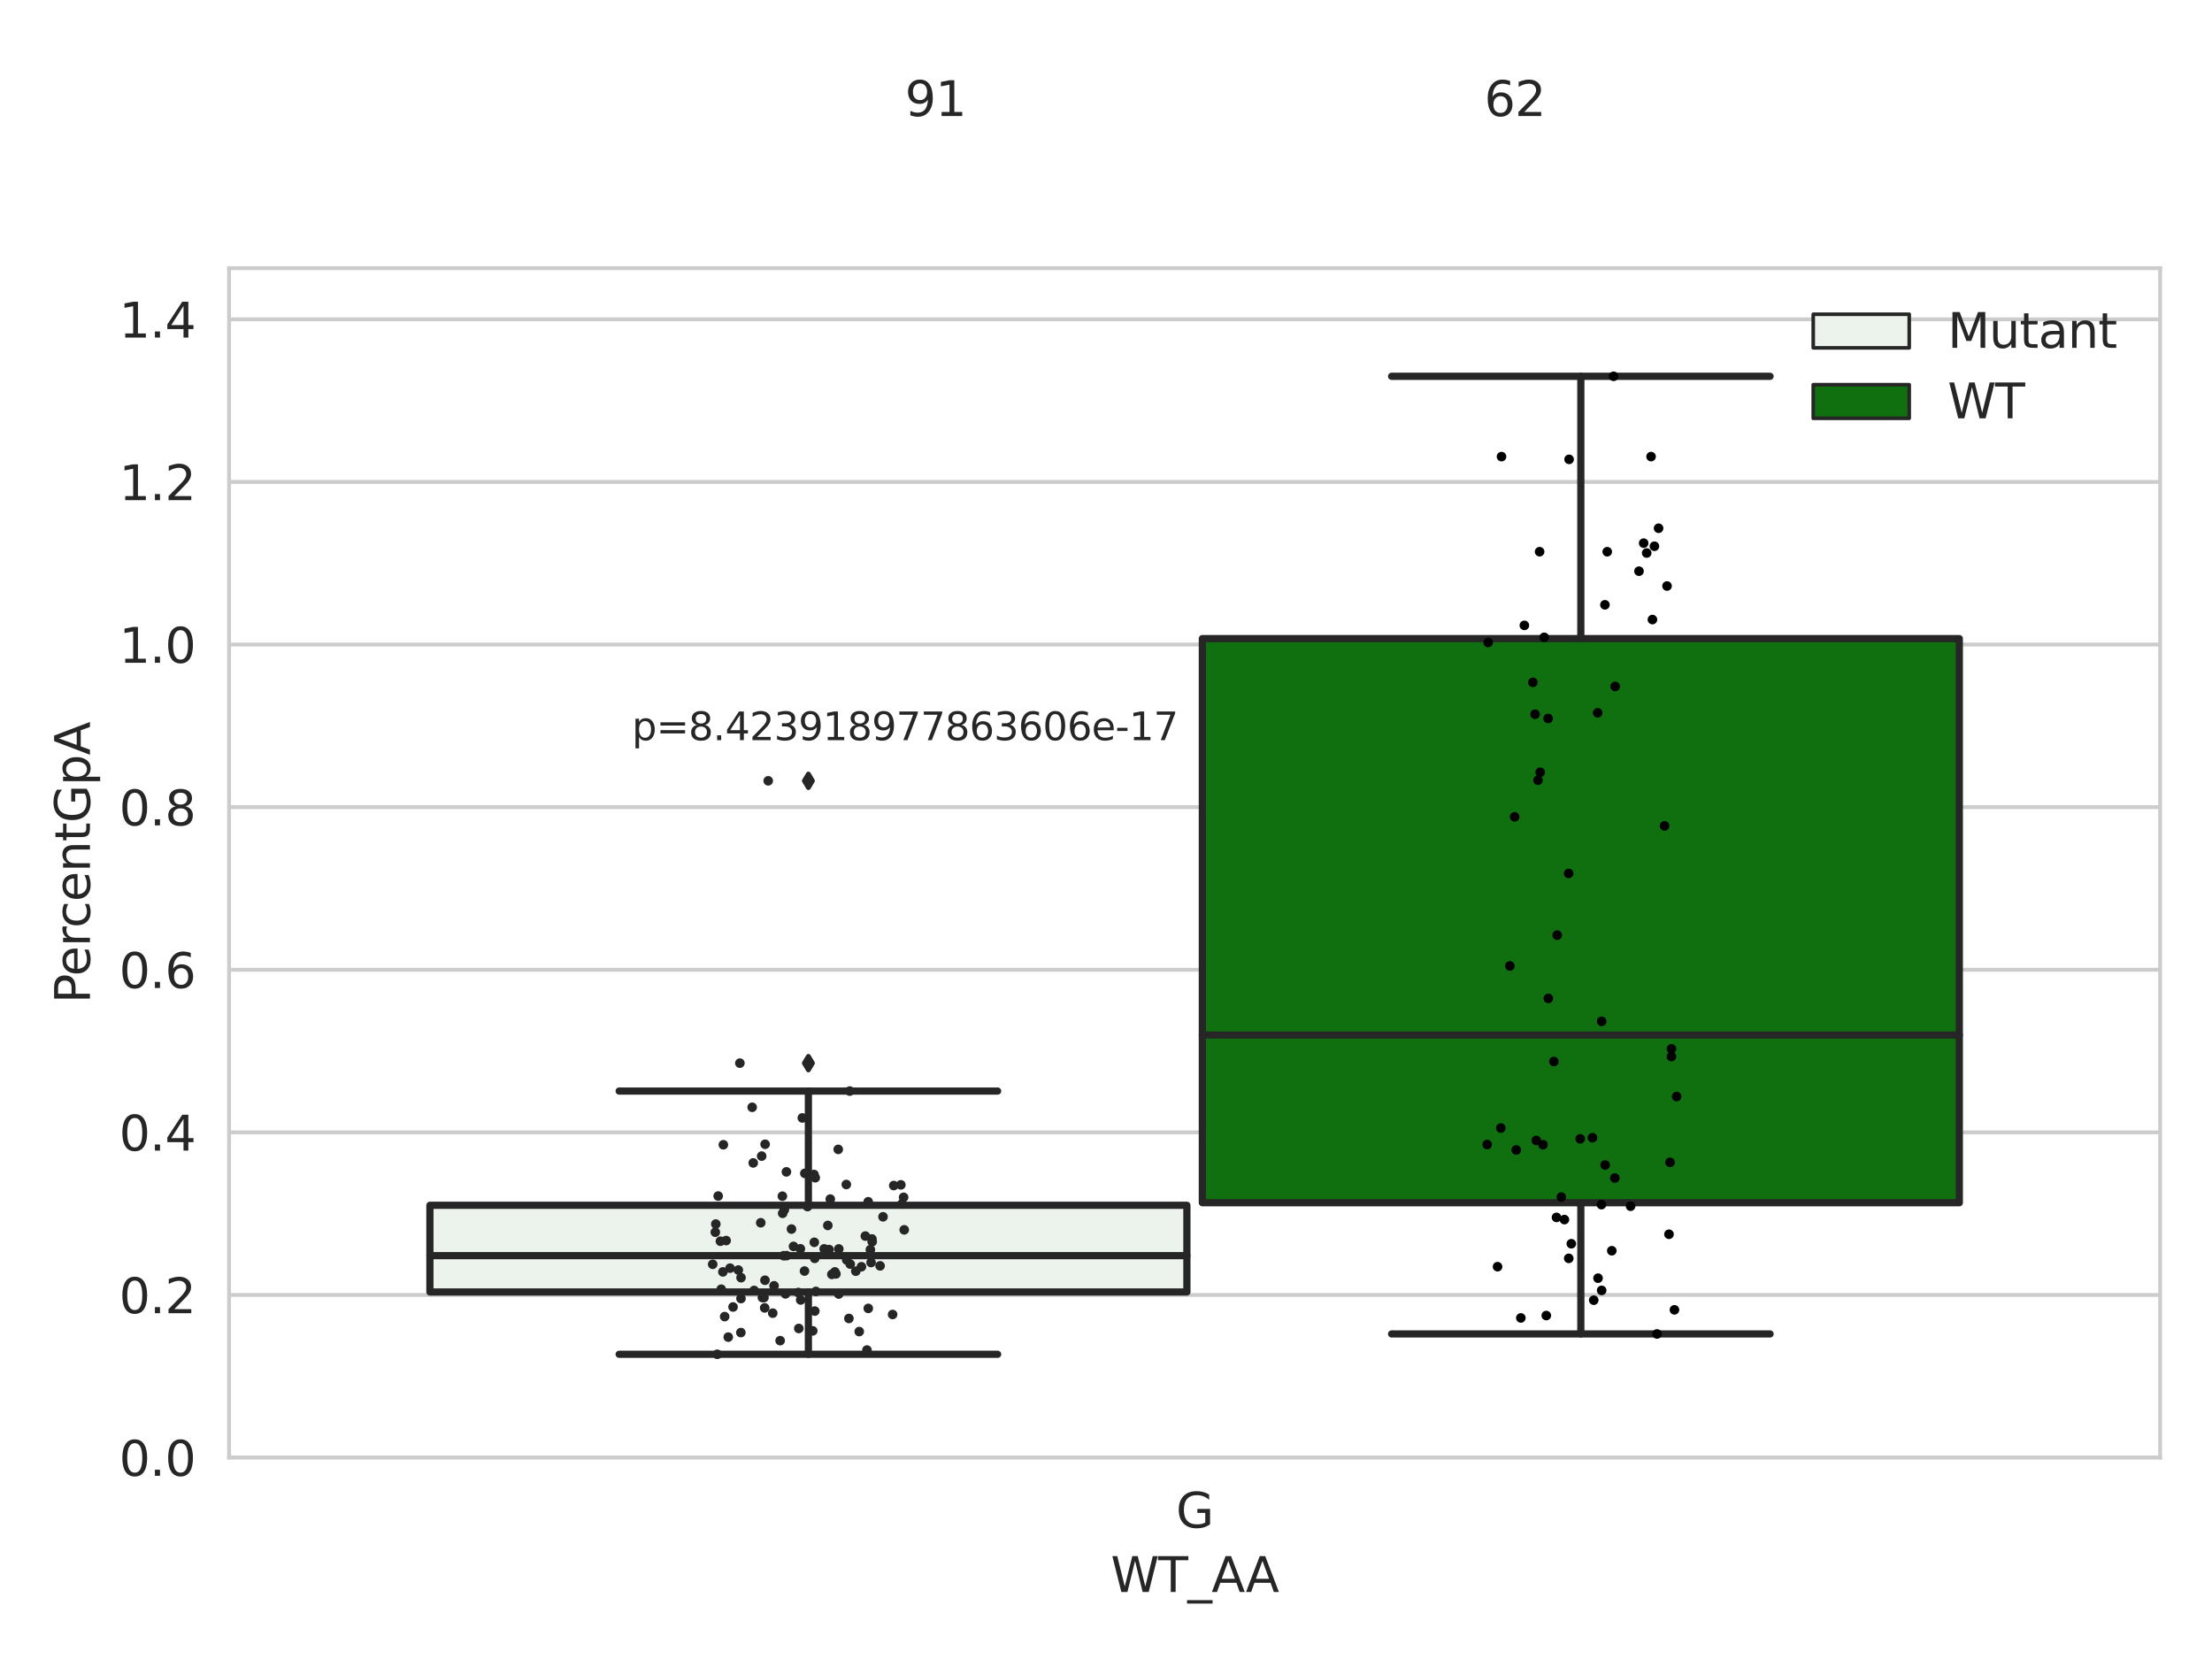 <?xml version="1.0" encoding="utf-8" standalone="no"?>
<!DOCTYPE svg PUBLIC "-//W3C//DTD SVG 1.1//EN"
  "http://www.w3.org/Graphics/SVG/1.1/DTD/svg11.dtd">
<svg xmlns:xlink="http://www.w3.org/1999/xlink" width="460.8pt" height="345.6pt" viewBox="0 0 460.8 345.6" xmlns="http://www.w3.org/2000/svg" version="1.1">
 <defs>
  <style type="text/css">*{stroke-linejoin: round; stroke-linecap: butt}</style>
 </defs>
 <g id="figure_1">
  <g id="patch_1">
   <path d="M 0 345.6 
L 460.8 345.6 
L 460.8 0 
L 0 0 
z
" style="fill: #ffffff"/>
  </g>
  <g id="axes_1">
   <g id="patch_2">
    <path d="M 47.72 303.64 
L 450 303.64 
L 450 55.866 
L 47.72 55.866 
z
" style="fill: #ffffff"/>
   </g>
   <g id="matplotlib.axis_1">
    <g id="xtick_1">
     <g id="text_1">
      <!-- G -->
      <g style="fill: #262626" transform="translate(244.986 318.238) scale(0.1 -0.1)">
       <defs>
        <path id="DejaVuSans-47" d="M 3809 666 
L 3809 1919 
L 2778 1919 
L 2778 2438 
L 4434 2438 
L 4434 434 
Q 4069 175 3628 42 
Q 3188 -91 2688 -91 
Q 1594 -91 976 548 
Q 359 1188 359 2328 
Q 359 3472 976 4111 
Q 1594 4750 2688 4750 
Q 3144 4750 3555 4637 
Q 3966 4525 4313 4306 
L 4313 3634 
Q 3963 3931 3569 4081 
Q 3175 4231 2741 4231 
Q 1884 4231 1454 3753 
Q 1025 3275 1025 2328 
Q 1025 1384 1454 906 
Q 1884 428 2741 428 
Q 3075 428 3337 486 
Q 3600 544 3809 666 
z
" transform="scale(0.016)"/>
       </defs>
       <use xlink:href="#DejaVuSans-47"/>
      </g>
     </g>
    </g>
    <g id="text_2">
     <!-- WT_AA -->
     <g style="fill: #262626" transform="translate(231.384 331.638) scale(0.1 -0.1)">
      <defs>
       <path id="DejaVuSans-57" d="M 213 4666 
L 850 4666 
L 1831 722 
L 2809 4666 
L 3519 4666 
L 4500 722 
L 5478 4666 
L 6119 4666 
L 4947 0 
L 4153 0 
L 3169 4050 
L 2175 0 
L 1381 0 
L 213 4666 
z
" transform="scale(0.016)"/>
       <path id="DejaVuSans-54" d="M -19 4666 
L 3928 4666 
L 3928 4134 
L 2272 4134 
L 2272 0 
L 1638 0 
L 1638 4134 
L -19 4134 
L -19 4666 
z
" transform="scale(0.016)"/>
       <path id="DejaVuSans-5f" d="M 3263 -1063 
L 3263 -1509 
L -63 -1509 
L -63 -1063 
L 3263 -1063 
z
" transform="scale(0.016)"/>
       <path id="DejaVuSans-41" d="M 2188 4044 
L 1331 1722 
L 3047 1722 
L 2188 4044 
z
M 1831 4666 
L 2547 4666 
L 4325 0 
L 3669 0 
L 3244 1197 
L 1141 1197 
L 716 0 
L 50 0 
L 1831 4666 
z
" transform="scale(0.016)"/>
      </defs>
      <use xlink:href="#DejaVuSans-57"/>
      <use xlink:href="#DejaVuSans-54" x="98.877"/>
      <use xlink:href="#DejaVuSans-5f" x="159.961"/>
      <use xlink:href="#DejaVuSans-41" x="209.961"/>
      <use xlink:href="#DejaVuSans-41" x="281.119"/>
     </g>
    </g>
   </g>
   <g id="matplotlib.axis_2">
    <g id="ytick_1">
     <g id="line2d_1">
      <path d="M 47.72 303.64 
L 450 303.64 
" clip-path="url(#pa60e70d18d)" style="fill: none; stroke: #cccccc; stroke-width: 0.8; stroke-linecap: round"/>
     </g>
     <g id="text_3">
      <!-- 0.0 -->
      <g style="fill: #262626" transform="translate(24.817 307.439) scale(0.1 -0.1)">
       <defs>
        <path id="DejaVuSans-30" d="M 2034 4250 
Q 1547 4250 1301 3770 
Q 1056 3291 1056 2328 
Q 1056 1369 1301 889 
Q 1547 409 2034 409 
Q 2525 409 2770 889 
Q 3016 1369 3016 2328 
Q 3016 3291 2770 3770 
Q 2525 4250 2034 4250 
z
M 2034 4750 
Q 2819 4750 3233 4129 
Q 3647 3509 3647 2328 
Q 3647 1150 3233 529 
Q 2819 -91 2034 -91 
Q 1250 -91 836 529 
Q 422 1150 422 2328 
Q 422 3509 836 4129 
Q 1250 4750 2034 4750 
z
" transform="scale(0.016)"/>
        <path id="DejaVuSans-2e" d="M 684 794 
L 1344 794 
L 1344 0 
L 684 0 
L 684 794 
z
" transform="scale(0.016)"/>
       </defs>
       <use xlink:href="#DejaVuSans-30"/>
       <use xlink:href="#DejaVuSans-2e" x="63.623"/>
       <use xlink:href="#DejaVuSans-30" x="95.41"/>
      </g>
     </g>
    </g>
    <g id="ytick_2">
     <g id="line2d_2">
      <path d="M 47.72 269.766 
L 450 269.766 
" clip-path="url(#pa60e70d18d)" style="fill: none; stroke: #cccccc; stroke-width: 0.8; stroke-linecap: round"/>
     </g>
     <g id="text_4">
      <!-- 0.2 -->
      <g style="fill: #262626" transform="translate(24.817 273.565) scale(0.1 -0.1)">
       <defs>
        <path id="DejaVuSans-32" d="M 1228 531 
L 3431 531 
L 3431 0 
L 469 0 
L 469 531 
Q 828 903 1448 1529 
Q 2069 2156 2228 2338 
Q 2531 2678 2651 2914 
Q 2772 3150 2772 3378 
Q 2772 3750 2511 3984 
Q 2250 4219 1831 4219 
Q 1534 4219 1204 4116 
Q 875 4013 500 3803 
L 500 4441 
Q 881 4594 1212 4672 
Q 1544 4750 1819 4750 
Q 2544 4750 2975 4387 
Q 3406 4025 3406 3419 
Q 3406 3131 3298 2873 
Q 3191 2616 2906 2266 
Q 2828 2175 2409 1742 
Q 1991 1309 1228 531 
z
" transform="scale(0.016)"/>
       </defs>
       <use xlink:href="#DejaVuSans-30"/>
       <use xlink:href="#DejaVuSans-2e" x="63.623"/>
       <use xlink:href="#DejaVuSans-32" x="95.41"/>
      </g>
     </g>
    </g>
    <g id="ytick_3">
     <g id="line2d_3">
      <path d="M 47.72 235.891 
L 450 235.891 
" clip-path="url(#pa60e70d18d)" style="fill: none; stroke: #cccccc; stroke-width: 0.8; stroke-linecap: round"/>
     </g>
     <g id="text_5">
      <!-- 0.4 -->
      <g style="fill: #262626" transform="translate(24.817 239.69) scale(0.1 -0.1)">
       <defs>
        <path id="DejaVuSans-34" d="M 2419 4116 
L 825 1625 
L 2419 1625 
L 2419 4116 
z
M 2253 4666 
L 3047 4666 
L 3047 1625 
L 3713 1625 
L 3713 1100 
L 3047 1100 
L 3047 0 
L 2419 0 
L 2419 1100 
L 313 1100 
L 313 1709 
L 2253 4666 
z
" transform="scale(0.016)"/>
       </defs>
       <use xlink:href="#DejaVuSans-30"/>
       <use xlink:href="#DejaVuSans-2e" x="63.623"/>
       <use xlink:href="#DejaVuSans-34" x="95.41"/>
      </g>
     </g>
    </g>
    <g id="ytick_4">
     <g id="line2d_4">
      <path d="M 47.72 202.017 
L 450 202.017 
" clip-path="url(#pa60e70d18d)" style="fill: none; stroke: #cccccc; stroke-width: 0.8; stroke-linecap: round"/>
     </g>
     <g id="text_6">
      <!-- 0.6 -->
      <g style="fill: #262626" transform="translate(24.817 205.816) scale(0.1 -0.1)">
       <defs>
        <path id="DejaVuSans-36" d="M 2113 2584 
Q 1688 2584 1439 2293 
Q 1191 2003 1191 1497 
Q 1191 994 1439 701 
Q 1688 409 2113 409 
Q 2538 409 2786 701 
Q 3034 994 3034 1497 
Q 3034 2003 2786 2293 
Q 2538 2584 2113 2584 
z
M 3366 4563 
L 3366 3988 
Q 3128 4100 2886 4159 
Q 2644 4219 2406 4219 
Q 1781 4219 1451 3797 
Q 1122 3375 1075 2522 
Q 1259 2794 1537 2939 
Q 1816 3084 2150 3084 
Q 2853 3084 3261 2657 
Q 3669 2231 3669 1497 
Q 3669 778 3244 343 
Q 2819 -91 2113 -91 
Q 1303 -91 875 529 
Q 447 1150 447 2328 
Q 447 3434 972 4092 
Q 1497 4750 2381 4750 
Q 2619 4750 2861 4703 
Q 3103 4656 3366 4563 
z
" transform="scale(0.016)"/>
       </defs>
       <use xlink:href="#DejaVuSans-30"/>
       <use xlink:href="#DejaVuSans-2e" x="63.623"/>
       <use xlink:href="#DejaVuSans-36" x="95.41"/>
      </g>
     </g>
    </g>
    <g id="ytick_5">
     <g id="line2d_5">
      <path d="M 47.72 168.142 
L 450 168.142 
" clip-path="url(#pa60e70d18d)" style="fill: none; stroke: #cccccc; stroke-width: 0.8; stroke-linecap: round"/>
     </g>
     <g id="text_7">
      <!-- 0.8 -->
      <g style="fill: #262626" transform="translate(24.817 171.941) scale(0.1 -0.1)">
       <defs>
        <path id="DejaVuSans-38" d="M 2034 2216 
Q 1584 2216 1326 1975 
Q 1069 1734 1069 1313 
Q 1069 891 1326 650 
Q 1584 409 2034 409 
Q 2484 409 2743 651 
Q 3003 894 3003 1313 
Q 3003 1734 2745 1975 
Q 2488 2216 2034 2216 
z
M 1403 2484 
Q 997 2584 770 2862 
Q 544 3141 544 3541 
Q 544 4100 942 4425 
Q 1341 4750 2034 4750 
Q 2731 4750 3128 4425 
Q 3525 4100 3525 3541 
Q 3525 3141 3298 2862 
Q 3072 2584 2669 2484 
Q 3125 2378 3379 2068 
Q 3634 1759 3634 1313 
Q 3634 634 3220 271 
Q 2806 -91 2034 -91 
Q 1263 -91 848 271 
Q 434 634 434 1313 
Q 434 1759 690 2068 
Q 947 2378 1403 2484 
z
M 1172 3481 
Q 1172 3119 1398 2916 
Q 1625 2713 2034 2713 
Q 2441 2713 2670 2916 
Q 2900 3119 2900 3481 
Q 2900 3844 2670 4047 
Q 2441 4250 2034 4250 
Q 1625 4250 1398 4047 
Q 1172 3844 1172 3481 
z
" transform="scale(0.016)"/>
       </defs>
       <use xlink:href="#DejaVuSans-30"/>
       <use xlink:href="#DejaVuSans-2e" x="63.623"/>
       <use xlink:href="#DejaVuSans-38" x="95.41"/>
      </g>
     </g>
    </g>
    <g id="ytick_6">
     <g id="line2d_6">
      <path d="M 47.72 134.268 
L 450 134.268 
" clip-path="url(#pa60e70d18d)" style="fill: none; stroke: #cccccc; stroke-width: 0.8; stroke-linecap: round"/>
     </g>
     <g id="text_8">
      <!-- 1.0 -->
      <g style="fill: #262626" transform="translate(24.817 138.067) scale(0.1 -0.1)">
       <defs>
        <path id="DejaVuSans-31" d="M 794 531 
L 1825 531 
L 1825 4091 
L 703 3866 
L 703 4441 
L 1819 4666 
L 2450 4666 
L 2450 531 
L 3481 531 
L 3481 0 
L 794 0 
L 794 531 
z
" transform="scale(0.016)"/>
       </defs>
       <use xlink:href="#DejaVuSans-31"/>
       <use xlink:href="#DejaVuSans-2e" x="63.623"/>
       <use xlink:href="#DejaVuSans-30" x="95.41"/>
      </g>
     </g>
    </g>
    <g id="ytick_7">
     <g id="line2d_7">
      <path d="M 47.72 100.393 
L 450 100.393 
" clip-path="url(#pa60e70d18d)" style="fill: none; stroke: #cccccc; stroke-width: 0.8; stroke-linecap: round"/>
     </g>
     <g id="text_9">
      <!-- 1.2 -->
      <g style="fill: #262626" transform="translate(24.817 104.192) scale(0.1 -0.1)">
       <use xlink:href="#DejaVuSans-31"/>
       <use xlink:href="#DejaVuSans-2e" x="63.623"/>
       <use xlink:href="#DejaVuSans-32" x="95.41"/>
      </g>
     </g>
    </g>
    <g id="ytick_8">
     <g id="line2d_8">
      <path d="M 47.72 66.519 
L 450 66.519 
" clip-path="url(#pa60e70d18d)" style="fill: none; stroke: #cccccc; stroke-width: 0.8; stroke-linecap: round"/>
     </g>
     <g id="text_10">
      <!-- 1.4 -->
      <g style="fill: #262626" transform="translate(24.817 70.318) scale(0.1 -0.1)">
       <use xlink:href="#DejaVuSans-31"/>
       <use xlink:href="#DejaVuSans-2e" x="63.623"/>
       <use xlink:href="#DejaVuSans-34" x="95.41"/>
      </g>
     </g>
    </g>
    <g id="text_11">
     <!-- PercentGpA -->
     <g style="fill: #262626" transform="translate(18.737 209.029) rotate(-90) scale(0.1 -0.1)">
      <defs>
       <path id="DejaVuSans-50" d="M 1259 4147 
L 1259 2394 
L 2053 2394 
Q 2494 2394 2734 2622 
Q 2975 2850 2975 3272 
Q 2975 3691 2734 3919 
Q 2494 4147 2053 4147 
L 1259 4147 
z
M 628 4666 
L 2053 4666 
Q 2838 4666 3239 4311 
Q 3641 3956 3641 3272 
Q 3641 2581 3239 2228 
Q 2838 1875 2053 1875 
L 1259 1875 
L 1259 0 
L 628 0 
L 628 4666 
z
" transform="scale(0.016)"/>
       <path id="DejaVuSans-65" d="M 3597 1894 
L 3597 1613 
L 953 1613 
Q 991 1019 1311 708 
Q 1631 397 2203 397 
Q 2534 397 2845 478 
Q 3156 559 3463 722 
L 3463 178 
Q 3153 47 2828 -22 
Q 2503 -91 2169 -91 
Q 1331 -91 842 396 
Q 353 884 353 1716 
Q 353 2575 817 3079 
Q 1281 3584 2069 3584 
Q 2775 3584 3186 3129 
Q 3597 2675 3597 1894 
z
M 3022 2063 
Q 3016 2534 2758 2815 
Q 2500 3097 2075 3097 
Q 1594 3097 1305 2825 
Q 1016 2553 972 2059 
L 3022 2063 
z
" transform="scale(0.016)"/>
       <path id="DejaVuSans-72" d="M 2631 2963 
Q 2534 3019 2420 3045 
Q 2306 3072 2169 3072 
Q 1681 3072 1420 2755 
Q 1159 2438 1159 1844 
L 1159 0 
L 581 0 
L 581 3500 
L 1159 3500 
L 1159 2956 
Q 1341 3275 1631 3429 
Q 1922 3584 2338 3584 
Q 2397 3584 2469 3576 
Q 2541 3569 2628 3553 
L 2631 2963 
z
" transform="scale(0.016)"/>
       <path id="DejaVuSans-63" d="M 3122 3366 
L 3122 2828 
Q 2878 2963 2633 3030 
Q 2388 3097 2138 3097 
Q 1578 3097 1268 2742 
Q 959 2388 959 1747 
Q 959 1106 1268 751 
Q 1578 397 2138 397 
Q 2388 397 2633 464 
Q 2878 531 3122 666 
L 3122 134 
Q 2881 22 2623 -34 
Q 2366 -91 2075 -91 
Q 1284 -91 818 406 
Q 353 903 353 1747 
Q 353 2603 823 3093 
Q 1294 3584 2113 3584 
Q 2378 3584 2631 3529 
Q 2884 3475 3122 3366 
z
" transform="scale(0.016)"/>
       <path id="DejaVuSans-6e" d="M 3513 2113 
L 3513 0 
L 2938 0 
L 2938 2094 
Q 2938 2591 2744 2837 
Q 2550 3084 2163 3084 
Q 1697 3084 1428 2787 
Q 1159 2491 1159 1978 
L 1159 0 
L 581 0 
L 581 3500 
L 1159 3500 
L 1159 2956 
Q 1366 3272 1645 3428 
Q 1925 3584 2291 3584 
Q 2894 3584 3203 3211 
Q 3513 2838 3513 2113 
z
" transform="scale(0.016)"/>
       <path id="DejaVuSans-74" d="M 1172 4494 
L 1172 3500 
L 2356 3500 
L 2356 3053 
L 1172 3053 
L 1172 1153 
Q 1172 725 1289 603 
Q 1406 481 1766 481 
L 2356 481 
L 2356 0 
L 1766 0 
Q 1100 0 847 248 
Q 594 497 594 1153 
L 594 3053 
L 172 3053 
L 172 3500 
L 594 3500 
L 594 4494 
L 1172 4494 
z
" transform="scale(0.016)"/>
       <path id="DejaVuSans-70" d="M 1159 525 
L 1159 -1331 
L 581 -1331 
L 581 3500 
L 1159 3500 
L 1159 2969 
Q 1341 3281 1617 3432 
Q 1894 3584 2278 3584 
Q 2916 3584 3314 3078 
Q 3713 2572 3713 1747 
Q 3713 922 3314 415 
Q 2916 -91 2278 -91 
Q 1894 -91 1617 61 
Q 1341 213 1159 525 
z
M 3116 1747 
Q 3116 2381 2855 2742 
Q 2594 3103 2138 3103 
Q 1681 3103 1420 2742 
Q 1159 2381 1159 1747 
Q 1159 1113 1420 752 
Q 1681 391 2138 391 
Q 2594 391 2855 752 
Q 3116 1113 3116 1747 
z
" transform="scale(0.016)"/>
      </defs>
      <use xlink:href="#DejaVuSans-50"/>
      <use xlink:href="#DejaVuSans-65" x="56.678"/>
      <use xlink:href="#DejaVuSans-72" x="118.201"/>
      <use xlink:href="#DejaVuSans-63" x="157.064"/>
      <use xlink:href="#DejaVuSans-65" x="212.045"/>
      <use xlink:href="#DejaVuSans-6e" x="273.568"/>
      <use xlink:href="#DejaVuSans-74" x="336.947"/>
      <use xlink:href="#DejaVuSans-47" x="376.156"/>
      <use xlink:href="#DejaVuSans-70" x="453.646"/>
      <use xlink:href="#DejaVuSans-41" x="517.123"/>
     </g>
    </g>
   </g>
   <g id="patch_3">
    <path d="M 89.557 269.142 
L 247.251 269.142 
L 247.251 251.079 
L 89.557 251.079 
L 89.557 269.142 
z
" clip-path="url(#pa60e70d18d)" style="fill: #ecf2ec; stroke: #262626; stroke-width: 1.5; stroke-linejoin: miter"/>
   </g>
   <g id="patch_4">
    <path d="M 250.469 250.553 
L 408.163 250.553 
L 408.163 133.03 
L 250.469 133.03 
L 250.469 250.553 
z
" clip-path="url(#pa60e70d18d)" style="fill: #107010; stroke: #262626; stroke-width: 1.5; stroke-linejoin: miter"/>
   </g>
   <g id="patch_5">
    <path d="M 248.86 303.64 
L 248.86 303.64 
L 248.86 303.64 
L 248.86 303.64 
z
" clip-path="url(#pa60e70d18d)" style="fill: #ecf2ec; stroke: #262626; stroke-width: 0.75; stroke-linejoin: miter"/>
   </g>
   <g id="patch_6">
    <path d="M 248.86 303.64 
L 248.86 303.64 
L 248.86 303.64 
L 248.86 303.64 
z
" clip-path="url(#pa60e70d18d)" style="fill: #107010; stroke: #262626; stroke-width: 0.75; stroke-linejoin: miter"/>
   </g>
   <g id="PathCollection_1"/>
   <g id="PathCollection_2"/>
   <g id="line2d_9">
    <path d="M 168.404 269.142 
L 168.404 282.125 
" clip-path="url(#pa60e70d18d)" style="fill: none; stroke: #262626; stroke-width: 1.5; stroke-linecap: round"/>
   </g>
   <g id="line2d_10">
    <path d="M 168.404 251.079 
L 168.404 227.288 
" clip-path="url(#pa60e70d18d)" style="fill: none; stroke: #262626; stroke-width: 1.5; stroke-linecap: round"/>
   </g>
   <g id="line2d_11">
    <path d="M 128.981 282.125 
L 207.827 282.125 
" clip-path="url(#pa60e70d18d)" style="fill: none; stroke: #262626; stroke-width: 1.5; stroke-linecap: round"/>
   </g>
   <g id="line2d_12">
    <path d="M 128.981 227.288 
L 207.827 227.288 
" clip-path="url(#pa60e70d18d)" style="fill: none; stroke: #262626; stroke-width: 1.5; stroke-linecap: round"/>
   </g>
   <g id="line2d_13">
    <defs>
     <path id="mbfbeab983c" d="M -0 1.414 
L 0.849 0 
L 0 -1.414 
L -0.849 -0 
z
" style="stroke: #262626; stroke-linejoin: miter"/>
    </defs>
    <g clip-path="url(#pa60e70d18d)">
     <use xlink:href="#mbfbeab983c" x="168.404" y="221.472" style="fill: #262626; stroke: #262626; stroke-linejoin: miter"/>
     <use xlink:href="#mbfbeab983c" x="168.404" y="162.66" style="fill: #262626; stroke: #262626; stroke-linejoin: miter"/>
    </g>
   </g>
   <g id="line2d_14">
    <path d="M 329.316 250.553 
L 329.316 277.886 
" clip-path="url(#pa60e70d18d)" style="fill: none; stroke: #262626; stroke-width: 1.5; stroke-linecap: round"/>
   </g>
   <g id="line2d_15">
    <path d="M 329.316 133.03 
L 329.316 78.391 
" clip-path="url(#pa60e70d18d)" style="fill: none; stroke: #262626; stroke-width: 1.5; stroke-linecap: round"/>
   </g>
   <g id="line2d_16">
    <path d="M 289.893 277.886 
L 368.739 277.886 
" clip-path="url(#pa60e70d18d)" style="fill: none; stroke: #262626; stroke-width: 1.5; stroke-linecap: round"/>
   </g>
   <g id="line2d_17">
    <path d="M 289.893 78.391 
L 368.739 78.391 
" clip-path="url(#pa60e70d18d)" style="fill: none; stroke: #262626; stroke-width: 1.5; stroke-linecap: round"/>
   </g>
   <g id="line2d_18"/>
   <g id="line2d_19">
    <path d="M 89.557 261.575 
L 247.251 261.575 
" clip-path="url(#pa60e70d18d)" style="fill: none; stroke: #262626; stroke-width: 1.5; stroke-linecap: round"/>
   </g>
   <g id="line2d_20">
    <path d="M 250.469 215.623 
L 408.163 215.623 
" clip-path="url(#pa60e70d18d)" style="fill: none; stroke: #262626; stroke-width: 1.5; stroke-linecap: round"/>
   </g>
   <g id="patch_7">
    <path d="M 47.72 303.64 
L 47.72 55.866 
" style="fill: none; stroke: #cccccc; stroke-width: 0.8; stroke-linejoin: miter; stroke-linecap: square"/>
   </g>
   <g id="patch_8">
    <path d="M 450 303.64 
L 450 55.866 
" style="fill: none; stroke: #cccccc; stroke-width: 0.8; stroke-linejoin: miter; stroke-linecap: square"/>
   </g>
   <g id="patch_9">
    <path d="M 47.72 303.64 
L 450 303.64 
" style="fill: none; stroke: #cccccc; stroke-width: 0.8; stroke-linejoin: miter; stroke-linecap: square"/>
   </g>
   <g id="patch_10">
    <path d="M 47.72 55.866 
L 450 55.866 
" style="fill: none; stroke: #cccccc; stroke-width: 0.8; stroke-linejoin: miter; stroke-linecap: square"/>
   </g>
   <g id="PathCollection_3">
    <defs>
     <path id="C0_0_6ab36d9756" d="M 0 1 
C 0.265 1 0.52 0.895 0.707 0.707 
C 0.895 0.52 1 0.265 1 -0 
C 1 -0.265 0.895 -0.52 0.707 -0.707 
C 0.52 -0.895 0.265 -1 0 -1 
C -0.265 -1 -0.52 -0.895 -0.707 -0.707 
C -0.895 -0.52 -1 -0.265 -1 0 
C -1 0.265 -0.895 0.52 -0.707 0.707 
C -0.52 0.895 -0.265 1 0 1 
z
"/>
    </defs>
    <g clip-path="url(#pa60e70d18d)">
     <use xlink:href="#C0_0_6ab36d9756" x="150.962" y="274.269" style="fill: #262626"/>
    </g>
    <g clip-path="url(#pa60e70d18d)">
     <use xlink:href="#C0_0_6ab36d9756" x="154.129" y="221.472" style="fill: #262626"/>
    </g>
    <g clip-path="url(#pa60e70d18d)">
     <use xlink:href="#C0_0_6ab36d9756" x="149.114" y="254.992" style="fill: #262626"/>
    </g>
    <g clip-path="url(#pa60e70d18d)">
     <use xlink:href="#C0_0_6ab36d9756" x="173.922" y="264.959" style="fill: #262626"/>
    </g>
    <g clip-path="url(#pa60e70d18d)">
     <use xlink:href="#C0_0_6ab36d9756" x="187.662" y="246.823" style="fill: #262626"/>
    </g>
    <g clip-path="url(#pa60e70d18d)">
     <use xlink:href="#C0_0_6ab36d9756" x="185.946" y="273.832" style="fill: #262626"/>
    </g>
    <g clip-path="url(#pa60e70d18d)">
     <use xlink:href="#C0_0_6ab36d9756" x="178.993" y="277.39" style="fill: #262626"/>
    </g>
    <g clip-path="url(#pa60e70d18d)">
     <use xlink:href="#C0_0_6ab36d9756" x="169.571" y="244.668" style="fill: #262626"/>
    </g>
    <g clip-path="url(#pa60e70d18d)">
     <use xlink:href="#C0_0_6ab36d9756" x="158.668" y="240.838" style="fill: #262626"/>
    </g>
    <g clip-path="url(#pa60e70d18d)">
     <use xlink:href="#C0_0_6ab36d9756" x="177.117" y="263.339" style="fill: #262626"/>
    </g>
    <g clip-path="url(#pa60e70d18d)">
     <use xlink:href="#C0_0_6ab36d9756" x="180.266" y="257.494" style="fill: #262626"/>
    </g>
    <g clip-path="url(#pa60e70d18d)">
     <use xlink:href="#C0_0_6ab36d9756" x="152.708" y="272.268" style="fill: #262626"/>
    </g>
    <g clip-path="url(#pa60e70d18d)">
     <use xlink:href="#C0_0_6ab36d9756" x="159.355" y="266.698" style="fill: #262626"/>
    </g>
    <g clip-path="url(#pa60e70d18d)">
     <use xlink:href="#C0_0_6ab36d9756" x="187.877" y="250.808" style="fill: #262626"/>
    </g>
    <g clip-path="url(#pa60e70d18d)">
     <use xlink:href="#C0_0_6ab36d9756" x="171.689" y="260.161" style="fill: #262626"/>
    </g>
    <g clip-path="url(#pa60e70d18d)">
     <use xlink:href="#C0_0_6ab36d9756" x="169.313" y="277.241" style="fill: #262626"/>
    </g>
    <g clip-path="url(#pa60e70d18d)">
     <use xlink:href="#C0_0_6ab36d9756" x="148.466" y="263.377" style="fill: #262626"/>
    </g>
    <g clip-path="url(#pa60e70d18d)">
     <use xlink:href="#C0_0_6ab36d9756" x="156.693" y="230.67" style="fill: #262626"/>
    </g>
    <g clip-path="url(#pa60e70d18d)">
     <use xlink:href="#C0_0_6ab36d9756" x="157.095" y="268.827" style="fill: #262626"/>
    </g>
    <g clip-path="url(#pa60e70d18d)">
     <use xlink:href="#C0_0_6ab36d9756" x="167.659" y="244.436" style="fill: #262626"/>
    </g>
    <g clip-path="url(#pa60e70d18d)">
     <use xlink:href="#C0_0_6ab36d9756" x="163.042" y="252.753" style="fill: #262626"/>
    </g>
    <g clip-path="url(#pa60e70d18d)">
     <use xlink:href="#C0_0_6ab36d9756" x="181.697" y="258.669" style="fill: #262626"/>
    </g>
    <g clip-path="url(#pa60e70d18d)">
     <use xlink:href="#C0_0_6ab36d9756" x="169.828" y="245.344" style="fill: #262626"/>
    </g>
    <g clip-path="url(#pa60e70d18d)">
     <use xlink:href="#C0_0_6ab36d9756" x="165.304" y="259.648" style="fill: #262626"/>
    </g>
    <g clip-path="url(#pa60e70d18d)">
     <use xlink:href="#C0_0_6ab36d9756" x="154.334" y="277.601" style="fill: #262626"/>
    </g>
    <g clip-path="url(#pa60e70d18d)">
     <use xlink:href="#C0_0_6ab36d9756" x="188.24" y="249.42" style="fill: #262626"/>
    </g>
    <g clip-path="url(#pa60e70d18d)">
     <use xlink:href="#C0_0_6ab36d9756" x="162.984" y="249.188" style="fill: #262626"/>
    </g>
    <g clip-path="url(#pa60e70d18d)">
     <use xlink:href="#C0_0_6ab36d9756" x="149.427" y="282.125" style="fill: #262626"/>
    </g>
    <g clip-path="url(#pa60e70d18d)">
     <use xlink:href="#C0_0_6ab36d9756" x="167.137" y="232.887" style="fill: #262626"/>
    </g>
    <g clip-path="url(#pa60e70d18d)">
     <use xlink:href="#C0_0_6ab36d9756" x="174.141" y="265.385" style="fill: #262626"/>
    </g>
    <g clip-path="url(#pa60e70d18d)">
     <use xlink:href="#C0_0_6ab36d9756" x="163.249" y="261.59" style="fill: #262626"/>
    </g>
    <g clip-path="url(#pa60e70d18d)">
     <use xlink:href="#C0_0_6ab36d9756" x="166.302" y="269.254" style="fill: #262626"/>
    </g>
    <g clip-path="url(#pa60e70d18d)">
     <use xlink:href="#C0_0_6ab36d9756" x="172.962" y="249.797" style="fill: #262626"/>
    </g>
    <g clip-path="url(#pa60e70d18d)">
     <use xlink:href="#C0_0_6ab36d9756" x="179.456" y="263.884" style="fill: #262626"/>
    </g>
    <g clip-path="url(#pa60e70d18d)">
     <use xlink:href="#C0_0_6ab36d9756" x="163.389" y="252.032" style="fill: #262626"/>
    </g>
    <g clip-path="url(#pa60e70d18d)">
     <use xlink:href="#C0_0_6ab36d9756" x="154.36" y="270.51" style="fill: #262626"/>
    </g>
    <g clip-path="url(#pa60e70d18d)">
     <use xlink:href="#C0_0_6ab36d9756" x="163.625" y="269.538" style="fill: #262626"/>
    </g>
    <g clip-path="url(#pa60e70d18d)">
     <use xlink:href="#C0_0_6ab36d9756" x="161.25" y="267.853" style="fill: #262626"/>
    </g>
    <g clip-path="url(#pa60e70d18d)">
     <use xlink:href="#C0_0_6ab36d9756" x="162.518" y="279.28" style="fill: #262626"/>
    </g>
    <g clip-path="url(#pa60e70d18d)">
     <use xlink:href="#C0_0_6ab36d9756" x="164.878" y="256.039" style="fill: #262626"/>
    </g>
    <g clip-path="url(#pa60e70d18d)">
     <use xlink:href="#C0_0_6ab36d9756" x="158.825" y="270.305" style="fill: #262626"/>
    </g>
    <g clip-path="url(#pa60e70d18d)">
     <use xlink:href="#C0_0_6ab36d9756" x="183.949" y="253.483" style="fill: #262626"/>
    </g>
    <g clip-path="url(#pa60e70d18d)">
     <use xlink:href="#C0_0_6ab36d9756" x="149.612" y="249.156" style="fill: #262626"/>
    </g>
    <g clip-path="url(#pa60e70d18d)">
     <use xlink:href="#C0_0_6ab36d9756" x="152.083" y="264.178" style="fill: #262626"/>
    </g>
    <g clip-path="url(#pa60e70d18d)">
     <use xlink:href="#C0_0_6ab36d9756" x="188.367" y="256.197" style="fill: #262626"/>
    </g>
    <g clip-path="url(#pa60e70d18d)">
     <use xlink:href="#C0_0_6ab36d9756" x="180.862" y="250.35" style="fill: #262626"/>
    </g>
    <g clip-path="url(#pa60e70d18d)">
     <use xlink:href="#C0_0_6ab36d9756" x="181.312" y="260.323" style="fill: #262626"/>
    </g>
    <g clip-path="url(#pa60e70d18d)">
     <use xlink:href="#C0_0_6ab36d9756" x="156.912" y="242.255" style="fill: #262626"/>
    </g>
    <g clip-path="url(#pa60e70d18d)">
     <use xlink:href="#C0_0_6ab36d9756" x="163.852" y="261.575" style="fill: #262626"/>
    </g>
    <g clip-path="url(#pa60e70d18d)">
     <use xlink:href="#C0_0_6ab36d9756" x="160.975" y="273.556" style="fill: #262626"/>
    </g>
    <g clip-path="url(#pa60e70d18d)">
     <use xlink:href="#C0_0_6ab36d9756" x="158.479" y="254.724" style="fill: #262626"/>
    </g>
    <g clip-path="url(#pa60e70d18d)">
     <use xlink:href="#C0_0_6ab36d9756" x="172.449" y="255.28" style="fill: #262626"/>
    </g>
    <g clip-path="url(#pa60e70d18d)">
     <use xlink:href="#C0_0_6ab36d9756" x="181.638" y="258.095" style="fill: #262626"/>
    </g>
    <g clip-path="url(#pa60e70d18d)">
     <use xlink:href="#C0_0_6ab36d9756" x="174.737" y="260.179" style="fill: #262626"/>
    </g>
    <g clip-path="url(#pa60e70d18d)">
     <use xlink:href="#C0_0_6ab36d9756" x="174.62" y="239.439" style="fill: #262626"/>
    </g>
    <g clip-path="url(#pa60e70d18d)">
     <use xlink:href="#C0_0_6ab36d9756" x="151.708" y="278.543" style="fill: #262626"/>
    </g>
    <g clip-path="url(#pa60e70d18d)">
     <use xlink:href="#C0_0_6ab36d9756" x="172.708" y="260.309" style="fill: #262626"/>
    </g>
    <g clip-path="url(#pa60e70d18d)">
     <use xlink:href="#C0_0_6ab36d9756" x="176.382" y="262.468" style="fill: #262626"/>
    </g>
    <g clip-path="url(#pa60e70d18d)">
     <use xlink:href="#C0_0_6ab36d9756" x="173.29" y="265.474" style="fill: #262626"/>
    </g>
    <g clip-path="url(#pa60e70d18d)">
     <use xlink:href="#C0_0_6ab36d9756" x="150.593" y="264.958" style="fill: #262626"/>
    </g>
    <g clip-path="url(#pa60e70d18d)">
     <use xlink:href="#C0_0_6ab36d9756" x="168.22" y="251.351" style="fill: #262626"/>
    </g>
    <g clip-path="url(#pa60e70d18d)">
     <use xlink:href="#C0_0_6ab36d9756" x="176.301" y="246.755" style="fill: #262626"/>
    </g>
    <g clip-path="url(#pa60e70d18d)">
     <use xlink:href="#C0_0_6ab36d9756" x="180.601" y="281.237" style="fill: #262626"/>
    </g>
    <g clip-path="url(#pa60e70d18d)">
     <use xlink:href="#C0_0_6ab36d9756" x="181.464" y="263.006" style="fill: #262626"/>
    </g>
    <g clip-path="url(#pa60e70d18d)">
     <use xlink:href="#C0_0_6ab36d9756" x="167.592" y="264.783" style="fill: #262626"/>
    </g>
    <g clip-path="url(#pa60e70d18d)">
     <use xlink:href="#C0_0_6ab36d9756" x="150.244" y="268.567" style="fill: #262626"/>
    </g>
    <g clip-path="url(#pa60e70d18d)">
     <use xlink:href="#C0_0_6ab36d9756" x="149.013" y="256.694" style="fill: #262626"/>
    </g>
    <g clip-path="url(#pa60e70d18d)">
     <use xlink:href="#C0_0_6ab36d9756" x="169.718" y="262.135" style="fill: #262626"/>
    </g>
    <g clip-path="url(#pa60e70d18d)">
     <use xlink:href="#C0_0_6ab36d9756" x="159.152" y="270.309" style="fill: #262626"/>
    </g>
    <g clip-path="url(#pa60e70d18d)">
     <use xlink:href="#C0_0_6ab36d9756" x="169.738" y="273.122" style="fill: #262626"/>
    </g>
    <g clip-path="url(#pa60e70d18d)">
     <use xlink:href="#C0_0_6ab36d9756" x="150.689" y="238.475" style="fill: #262626"/>
    </g>
    <g clip-path="url(#pa60e70d18d)">
     <use xlink:href="#C0_0_6ab36d9756" x="163.825" y="244.121" style="fill: #262626"/>
    </g>
    <g clip-path="url(#pa60e70d18d)">
     <use xlink:href="#C0_0_6ab36d9756" x="153.803" y="264.572" style="fill: #262626"/>
    </g>
    <g clip-path="url(#pa60e70d18d)">
     <use xlink:href="#C0_0_6ab36d9756" x="159.39" y="238.37" style="fill: #262626"/>
    </g>
    <g clip-path="url(#pa60e70d18d)">
     <use xlink:href="#C0_0_6ab36d9756" x="169.635" y="258.794" style="fill: #262626"/>
    </g>
    <g clip-path="url(#pa60e70d18d)">
     <use xlink:href="#C0_0_6ab36d9756" x="183.337" y="263.699" style="fill: #262626"/>
    </g>
    <g clip-path="url(#pa60e70d18d)">
     <use xlink:href="#C0_0_6ab36d9756" x="151.266" y="258.431" style="fill: #262626"/>
    </g>
    <g clip-path="url(#pa60e70d18d)">
     <use xlink:href="#C0_0_6ab36d9756" x="166.732" y="260.148" style="fill: #262626"/>
    </g>
    <g clip-path="url(#pa60e70d18d)">
     <use xlink:href="#C0_0_6ab36d9756" x="154.372" y="266.163" style="fill: #262626"/>
    </g>
    <g clip-path="url(#pa60e70d18d)">
     <use xlink:href="#C0_0_6ab36d9756" x="169.967" y="269.029" style="fill: #262626"/>
    </g>
    <g clip-path="url(#pa60e70d18d)">
     <use xlink:href="#C0_0_6ab36d9756" x="174.727" y="269.57" style="fill: #262626"/>
    </g>
    <g clip-path="url(#pa60e70d18d)">
     <use xlink:href="#C0_0_6ab36d9756" x="177.016" y="227.288" style="fill: #262626"/>
    </g>
    <g clip-path="url(#pa60e70d18d)">
     <use xlink:href="#C0_0_6ab36d9756" x="176.846" y="274.66" style="fill: #262626"/>
    </g>
    <g clip-path="url(#pa60e70d18d)">
     <use xlink:href="#C0_0_6ab36d9756" x="160.033" y="162.66" style="fill: #262626"/>
    </g>
    <g clip-path="url(#pa60e70d18d)">
     <use xlink:href="#C0_0_6ab36d9756" x="180.878" y="272.562" style="fill: #262626"/>
    </g>
    <g clip-path="url(#pa60e70d18d)">
     <use xlink:href="#C0_0_6ab36d9756" x="166.402" y="276.743" style="fill: #262626"/>
    </g>
    <g clip-path="url(#pa60e70d18d)">
     <use xlink:href="#C0_0_6ab36d9756" x="178.279" y="264.808" style="fill: #262626"/>
    </g>
    <g clip-path="url(#pa60e70d18d)">
     <use xlink:href="#C0_0_6ab36d9756" x="166.796" y="270.807" style="fill: #262626"/>
    </g>
    <g clip-path="url(#pa60e70d18d)">
     <use xlink:href="#C0_0_6ab36d9756" x="159.296" y="272.459" style="fill: #262626"/>
    </g>
    <g clip-path="url(#pa60e70d18d)">
     <use xlink:href="#C0_0_6ab36d9756" x="186.186" y="246.973" style="fill: #262626"/>
    </g>
    <g clip-path="url(#pa60e70d18d)">
     <use xlink:href="#C0_0_6ab36d9756" x="150.074" y="258.568" style="fill: #262626"/>
    </g>
   </g>
   <g id="PathCollection_4">
    <defs>
     <path id="C1_0_f59c11e717" d="M 0 1 
C 0.265 1 0.52 0.895 0.707 0.707 
C 0.895 0.52 1 0.265 1 -0 
C 1 -0.265 0.895 -0.52 0.707 -0.707 
C 0.52 -0.895 0.265 -1 0 -1 
C -0.265 -1 -0.52 -0.895 -0.707 -0.707 
C -0.895 -0.52 -1 -0.265 -1 0 
C -1 0.265 -0.895 0.52 -0.707 0.707 
C -0.52 0.895 -0.265 1 0 1 
z
"/>
    </defs>
    <g clip-path="url(#pa60e70d18d)">
     <use xlink:href="#C1_0_f59c11e717" x="326.8" y="262.136"/>
    </g>
    <g clip-path="url(#pa60e70d18d)">
     <use xlink:href="#C1_0_f59c11e717" x="334.816" y="114.935"/>
    </g>
    <g clip-path="url(#pa60e70d18d)">
     <use xlink:href="#C1_0_f59c11e717" x="322.503" y="149.67"/>
    </g>
    <g clip-path="url(#pa60e70d18d)">
     <use xlink:href="#C1_0_f59c11e717" x="345.514" y="110.043"/>
    </g>
    <g clip-path="url(#pa60e70d18d)">
     <use xlink:href="#C1_0_f59c11e717" x="311.968" y="263.875"/>
    </g>
    <g clip-path="url(#pa60e70d18d)">
     <use xlink:href="#C1_0_f59c11e717" x="344.646" y="113.794"/>
    </g>
    <g clip-path="url(#pa60e70d18d)">
     <use xlink:href="#C1_0_f59c11e717" x="322.545" y="207.985"/>
    </g>
    <g clip-path="url(#pa60e70d18d)">
     <use xlink:href="#C1_0_f59c11e717" x="339.682" y="251.276"/>
    </g>
    <g clip-path="url(#pa60e70d18d)">
     <use xlink:href="#C1_0_f59c11e717" x="333.654" y="268.814"/>
    </g>
    <g clip-path="url(#pa60e70d18d)">
     <use xlink:href="#C1_0_f59c11e717" x="332.898" y="266.265"/>
    </g>
    <g clip-path="url(#pa60e70d18d)">
     <use xlink:href="#C1_0_f59c11e717" x="344.231" y="129.069"/>
    </g>
    <g clip-path="url(#pa60e70d18d)">
     <use xlink:href="#C1_0_f59c11e717" x="327.338" y="259.093"/>
    </g>
    <g clip-path="url(#pa60e70d18d)">
     <use xlink:href="#C1_0_f59c11e717" x="316.822" y="274.548"/>
    </g>
    <g clip-path="url(#pa60e70d18d)">
     <use xlink:href="#C1_0_f59c11e717" x="349.272" y="228.431"/>
    </g>
    <g clip-path="url(#pa60e70d18d)">
     <use xlink:href="#C1_0_f59c11e717" x="320.849" y="160.879"/>
    </g>
    <g clip-path="url(#pa60e70d18d)">
     <use xlink:href="#C1_0_f59c11e717" x="336.39" y="245.404"/>
    </g>
    <g clip-path="url(#pa60e70d18d)">
     <use xlink:href="#C1_0_f59c11e717" x="335.766" y="260.551"/>
    </g>
    <g clip-path="url(#pa60e70d18d)">
     <use xlink:href="#C1_0_f59c11e717" x="319.334" y="142.143"/>
    </g>
    <g clip-path="url(#pa60e70d18d)">
     <use xlink:href="#C1_0_f59c11e717" x="348.199" y="218.489"/>
    </g>
    <g clip-path="url(#pa60e70d18d)">
     <use xlink:href="#C1_0_f59c11e717" x="329.19" y="237.234"/>
    </g>
    <g clip-path="url(#pa60e70d18d)">
     <use xlink:href="#C1_0_f59c11e717" x="334.388" y="242.689"/>
    </g>
    <g clip-path="url(#pa60e70d18d)">
     <use xlink:href="#C1_0_f59c11e717" x="323.703" y="221.136"/>
    </g>
    <g clip-path="url(#pa60e70d18d)">
     <use xlink:href="#C1_0_f59c11e717" x="348.818" y="272.859"/>
    </g>
    <g clip-path="url(#pa60e70d18d)">
     <use xlink:href="#C1_0_f59c11e717" x="314.538" y="201.225"/>
    </g>
    <g clip-path="url(#pa60e70d18d)">
     <use xlink:href="#C1_0_f59c11e717" x="324.243" y="253.604"/>
    </g>
    <g clip-path="url(#pa60e70d18d)">
     <use xlink:href="#C1_0_f59c11e717" x="343.034" y="115.201"/>
    </g>
    <g clip-path="url(#pa60e70d18d)">
     <use xlink:href="#C1_0_f59c11e717" x="315.53" y="170.166"/>
    </g>
    <g clip-path="url(#pa60e70d18d)">
     <use xlink:href="#C1_0_f59c11e717" x="334.334" y="125.993"/>
    </g>
    <g clip-path="url(#pa60e70d18d)">
     <use xlink:href="#C1_0_f59c11e717" x="320.73" y="114.928"/>
    </g>
    <g clip-path="url(#pa60e70d18d)">
     <use xlink:href="#C1_0_f59c11e717" x="325.248" y="249.367"/>
    </g>
    <g clip-path="url(#pa60e70d18d)">
     <use xlink:href="#C1_0_f59c11e717" x="342.405" y="113.148"/>
    </g>
    <g clip-path="url(#pa60e70d18d)">
     <use xlink:href="#C1_0_f59c11e717" x="310.012" y="133.838"/>
    </g>
    <g clip-path="url(#pa60e70d18d)">
     <use xlink:href="#C1_0_f59c11e717" x="319.785" y="148.785"/>
    </g>
    <g clip-path="url(#pa60e70d18d)">
     <use xlink:href="#C1_0_f59c11e717" x="317.554" y="130.278"/>
    </g>
    <g clip-path="url(#pa60e70d18d)">
     <use xlink:href="#C1_0_f59c11e717" x="333.66" y="212.757"/>
    </g>
    <g clip-path="url(#pa60e70d18d)">
     <use xlink:href="#C1_0_f59c11e717" x="347.273" y="122.076"/>
    </g>
    <g clip-path="url(#pa60e70d18d)">
     <use xlink:href="#C1_0_f59c11e717" x="343.951" y="95.116"/>
    </g>
    <g clip-path="url(#pa60e70d18d)">
     <use xlink:href="#C1_0_f59c11e717" x="321.688" y="132.761"/>
    </g>
    <g clip-path="url(#pa60e70d18d)">
     <use xlink:href="#C1_0_f59c11e717" x="324.398" y="194.806"/>
    </g>
    <g clip-path="url(#pa60e70d18d)">
     <use xlink:href="#C1_0_f59c11e717" x="309.799" y="238.42"/>
    </g>
    <g clip-path="url(#pa60e70d18d)">
     <use xlink:href="#C1_0_f59c11e717" x="326.873" y="95.697"/>
    </g>
    <g clip-path="url(#pa60e70d18d)">
     <use xlink:href="#C1_0_f59c11e717" x="336.471" y="142.998"/>
    </g>
    <g clip-path="url(#pa60e70d18d)">
     <use xlink:href="#C1_0_f59c11e717" x="347.899" y="242.134"/>
    </g>
    <g clip-path="url(#pa60e70d18d)">
     <use xlink:href="#C1_0_f59c11e717" x="333.612" y="250.949"/>
    </g>
    <g clip-path="url(#pa60e70d18d)">
     <use xlink:href="#C1_0_f59c11e717" x="325.897" y="254.062"/>
    </g>
    <g clip-path="url(#pa60e70d18d)">
     <use xlink:href="#C1_0_f59c11e717" x="347.681" y="257.119"/>
    </g>
    <g clip-path="url(#pa60e70d18d)">
     <use xlink:href="#C1_0_f59c11e717" x="320.387" y="162.544"/>
    </g>
    <g clip-path="url(#pa60e70d18d)">
     <use xlink:href="#C1_0_f59c11e717" x="345.188" y="277.886"/>
    </g>
    <g clip-path="url(#pa60e70d18d)">
     <use xlink:href="#C1_0_f59c11e717" x="312.792" y="95.124"/>
    </g>
    <g clip-path="url(#pa60e70d18d)">
     <use xlink:href="#C1_0_f59c11e717" x="341.431" y="118.987"/>
    </g>
    <g clip-path="url(#pa60e70d18d)">
     <use xlink:href="#C1_0_f59c11e717" x="336.142" y="78.391"/>
    </g>
    <g clip-path="url(#pa60e70d18d)">
     <use xlink:href="#C1_0_f59c11e717" x="315.861" y="239.553"/>
    </g>
    <g clip-path="url(#pa60e70d18d)">
     <use xlink:href="#C1_0_f59c11e717" x="322.121" y="274.051"/>
    </g>
    <g clip-path="url(#pa60e70d18d)">
     <use xlink:href="#C1_0_f59c11e717" x="320.033" y="237.571"/>
    </g>
    <g clip-path="url(#pa60e70d18d)">
     <use xlink:href="#C1_0_f59c11e717" x="346.758" y="172.044"/>
    </g>
    <g clip-path="url(#pa60e70d18d)">
     <use xlink:href="#C1_0_f59c11e717" x="332.004" y="270.851"/>
    </g>
    <g clip-path="url(#pa60e70d18d)">
     <use xlink:href="#C1_0_f59c11e717" x="321.445" y="238.469"/>
    </g>
    <g clip-path="url(#pa60e70d18d)">
     <use xlink:href="#C1_0_f59c11e717" x="326.779" y="181.947"/>
    </g>
    <g clip-path="url(#pa60e70d18d)">
     <use xlink:href="#C1_0_f59c11e717" x="332.82" y="148.497"/>
    </g>
    <g clip-path="url(#pa60e70d18d)">
     <use xlink:href="#C1_0_f59c11e717" x="312.651" y="234.987"/>
    </g>
    <g clip-path="url(#pa60e70d18d)">
     <use xlink:href="#C1_0_f59c11e717" x="331.738" y="236.998"/>
    </g>
    <g clip-path="url(#pa60e70d18d)">
     <use xlink:href="#C1_0_f59c11e717" x="348.195" y="220.1"/>
    </g>
   </g>
   <g id="text_12">
    <!-- 91 -->
    <g style="fill: #262626" transform="translate(188.518 24.176) scale(0.1 -0.1)">
     <defs>
      <path id="DejaVuSans-39" d="M 703 97 
L 703 672 
Q 941 559 1184 500 
Q 1428 441 1663 441 
Q 2288 441 2617 861 
Q 2947 1281 2994 2138 
Q 2813 1869 2534 1725 
Q 2256 1581 1919 1581 
Q 1219 1581 811 2004 
Q 403 2428 403 3163 
Q 403 3881 828 4315 
Q 1253 4750 1959 4750 
Q 2769 4750 3195 4129 
Q 3622 3509 3622 2328 
Q 3622 1225 3098 567 
Q 2575 -91 1691 -91 
Q 1453 -91 1209 -44 
Q 966 3 703 97 
z
M 1959 2075 
Q 2384 2075 2632 2365 
Q 2881 2656 2881 3163 
Q 2881 3666 2632 3958 
Q 2384 4250 1959 4250 
Q 1534 4250 1286 3958 
Q 1038 3666 1038 3163 
Q 1038 2656 1286 2365 
Q 1534 2075 1959 2075 
z
" transform="scale(0.016)"/>
     </defs>
     <use xlink:href="#DejaVuSans-39"/>
     <use xlink:href="#DejaVuSans-31" x="63.623"/>
    </g>
   </g>
   <g id="text_13">
    <!-- p=8.423918977863606e-17 -->
    <g style="fill: #262626" transform="translate(131.641 154.191) scale(0.08 -0.08)">
     <defs>
      <path id="DejaVuSans-3d" d="M 678 2906 
L 4684 2906 
L 4684 2381 
L 678 2381 
L 678 2906 
z
M 678 1631 
L 4684 1631 
L 4684 1100 
L 678 1100 
L 678 1631 
z
" transform="scale(0.016)"/>
      <path id="DejaVuSans-33" d="M 2597 2516 
Q 3050 2419 3304 2112 
Q 3559 1806 3559 1356 
Q 3559 666 3084 287 
Q 2609 -91 1734 -91 
Q 1441 -91 1130 -33 
Q 819 25 488 141 
L 488 750 
Q 750 597 1062 519 
Q 1375 441 1716 441 
Q 2309 441 2620 675 
Q 2931 909 2931 1356 
Q 2931 1769 2642 2001 
Q 2353 2234 1838 2234 
L 1294 2234 
L 1294 2753 
L 1863 2753 
Q 2328 2753 2575 2939 
Q 2822 3125 2822 3475 
Q 2822 3834 2567 4026 
Q 2313 4219 1838 4219 
Q 1578 4219 1281 4162 
Q 984 4106 628 3988 
L 628 4550 
Q 988 4650 1302 4700 
Q 1616 4750 1894 4750 
Q 2613 4750 3031 4423 
Q 3450 4097 3450 3541 
Q 3450 3153 3228 2886 
Q 3006 2619 2597 2516 
z
" transform="scale(0.016)"/>
      <path id="DejaVuSans-37" d="M 525 4666 
L 3525 4666 
L 3525 4397 
L 1831 0 
L 1172 0 
L 2766 4134 
L 525 4134 
L 525 4666 
z
" transform="scale(0.016)"/>
      <path id="DejaVuSans-2d" d="M 313 2009 
L 1997 2009 
L 1997 1497 
L 313 1497 
L 313 2009 
z
" transform="scale(0.016)"/>
     </defs>
     <use xlink:href="#DejaVuSans-70"/>
     <use xlink:href="#DejaVuSans-3d" x="63.477"/>
     <use xlink:href="#DejaVuSans-38" x="147.266"/>
     <use xlink:href="#DejaVuSans-2e" x="210.889"/>
     <use xlink:href="#DejaVuSans-34" x="242.676"/>
     <use xlink:href="#DejaVuSans-32" x="306.299"/>
     <use xlink:href="#DejaVuSans-33" x="369.922"/>
     <use xlink:href="#DejaVuSans-39" x="433.545"/>
     <use xlink:href="#DejaVuSans-31" x="497.168"/>
     <use xlink:href="#DejaVuSans-38" x="560.791"/>
     <use xlink:href="#DejaVuSans-39" x="624.414"/>
     <use xlink:href="#DejaVuSans-37" x="688.037"/>
     <use xlink:href="#DejaVuSans-37" x="751.66"/>
     <use xlink:href="#DejaVuSans-38" x="815.283"/>
     <use xlink:href="#DejaVuSans-36" x="878.906"/>
     <use xlink:href="#DejaVuSans-33" x="942.529"/>
     <use xlink:href="#DejaVuSans-36" x="1006.152"/>
     <use xlink:href="#DejaVuSans-30" x="1069.775"/>
     <use xlink:href="#DejaVuSans-36" x="1133.398"/>
     <use xlink:href="#DejaVuSans-65" x="1197.021"/>
     <use xlink:href="#DejaVuSans-2d" x="1258.545"/>
     <use xlink:href="#DejaVuSans-31" x="1294.629"/>
     <use xlink:href="#DejaVuSans-37" x="1358.252"/>
    </g>
   </g>
   <g id="text_14">
    <!-- 62 -->
    <g style="fill: #262626" transform="translate(309.202 24.176) scale(0.1 -0.1)">
     <use xlink:href="#DejaVuSans-36"/>
     <use xlink:href="#DejaVuSans-32" x="63.623"/>
    </g>
   </g>
   <g id="legend_1">
    <g id="patch_11">
     <path d="M 377.728 72.464 
L 397.728 72.464 
L 397.728 65.464 
L 377.728 65.464 
z
" style="fill: #ecf2ec; stroke: #262626; stroke-width: 0.75; stroke-linejoin: miter"/>
    </g>
    <g id="text_15">
     <!-- Mutant -->
     <g style="fill: #262626" transform="translate(405.728 72.464) scale(0.1 -0.1)">
      <defs>
       <path id="DejaVuSans-4d" d="M 628 4666 
L 1569 4666 
L 2759 1491 
L 3956 4666 
L 4897 4666 
L 4897 0 
L 4281 0 
L 4281 4097 
L 3078 897 
L 2444 897 
L 1241 4097 
L 1241 0 
L 628 0 
L 628 4666 
z
" transform="scale(0.016)"/>
       <path id="DejaVuSans-75" d="M 544 1381 
L 544 3500 
L 1119 3500 
L 1119 1403 
Q 1119 906 1312 657 
Q 1506 409 1894 409 
Q 2359 409 2629 706 
Q 2900 1003 2900 1516 
L 2900 3500 
L 3475 3500 
L 3475 0 
L 2900 0 
L 2900 538 
Q 2691 219 2414 64 
Q 2138 -91 1772 -91 
Q 1169 -91 856 284 
Q 544 659 544 1381 
z
M 1991 3584 
L 1991 3584 
z
" transform="scale(0.016)"/>
       <path id="DejaVuSans-61" d="M 2194 1759 
Q 1497 1759 1228 1600 
Q 959 1441 959 1056 
Q 959 750 1161 570 
Q 1363 391 1709 391 
Q 2188 391 2477 730 
Q 2766 1069 2766 1631 
L 2766 1759 
L 2194 1759 
z
M 3341 1997 
L 3341 0 
L 2766 0 
L 2766 531 
Q 2569 213 2275 61 
Q 1981 -91 1556 -91 
Q 1019 -91 701 211 
Q 384 513 384 1019 
Q 384 1609 779 1909 
Q 1175 2209 1959 2209 
L 2766 2209 
L 2766 2266 
Q 2766 2663 2505 2880 
Q 2244 3097 1772 3097 
Q 1472 3097 1187 3025 
Q 903 2953 641 2809 
L 641 3341 
Q 956 3463 1253 3523 
Q 1550 3584 1831 3584 
Q 2591 3584 2966 3190 
Q 3341 2797 3341 1997 
z
" transform="scale(0.016)"/>
      </defs>
      <use xlink:href="#DejaVuSans-4d"/>
      <use xlink:href="#DejaVuSans-75" x="86.279"/>
      <use xlink:href="#DejaVuSans-74" x="149.658"/>
      <use xlink:href="#DejaVuSans-61" x="188.867"/>
      <use xlink:href="#DejaVuSans-6e" x="250.146"/>
      <use xlink:href="#DejaVuSans-74" x="313.525"/>
     </g>
    </g>
    <g id="patch_12">
     <path d="M 377.728 87.142 
L 397.728 87.142 
L 397.728 80.142 
L 377.728 80.142 
z
" style="fill: #107010; stroke: #262626; stroke-width: 0.75; stroke-linejoin: miter"/>
    </g>
    <g id="text_16">
     <!-- WT -->
     <g style="fill: #262626" transform="translate(405.728 87.142) scale(0.1 -0.1)">
      <use xlink:href="#DejaVuSans-57"/>
      <use xlink:href="#DejaVuSans-54" x="98.877"/>
     </g>
    </g>
   </g>
  </g>
 </g>
 <defs>
  <clipPath id="pa60e70d18d">
   <rect x="47.72" y="55.866" width="402.28" height="247.774"/>
  </clipPath>
 </defs>
</svg>
